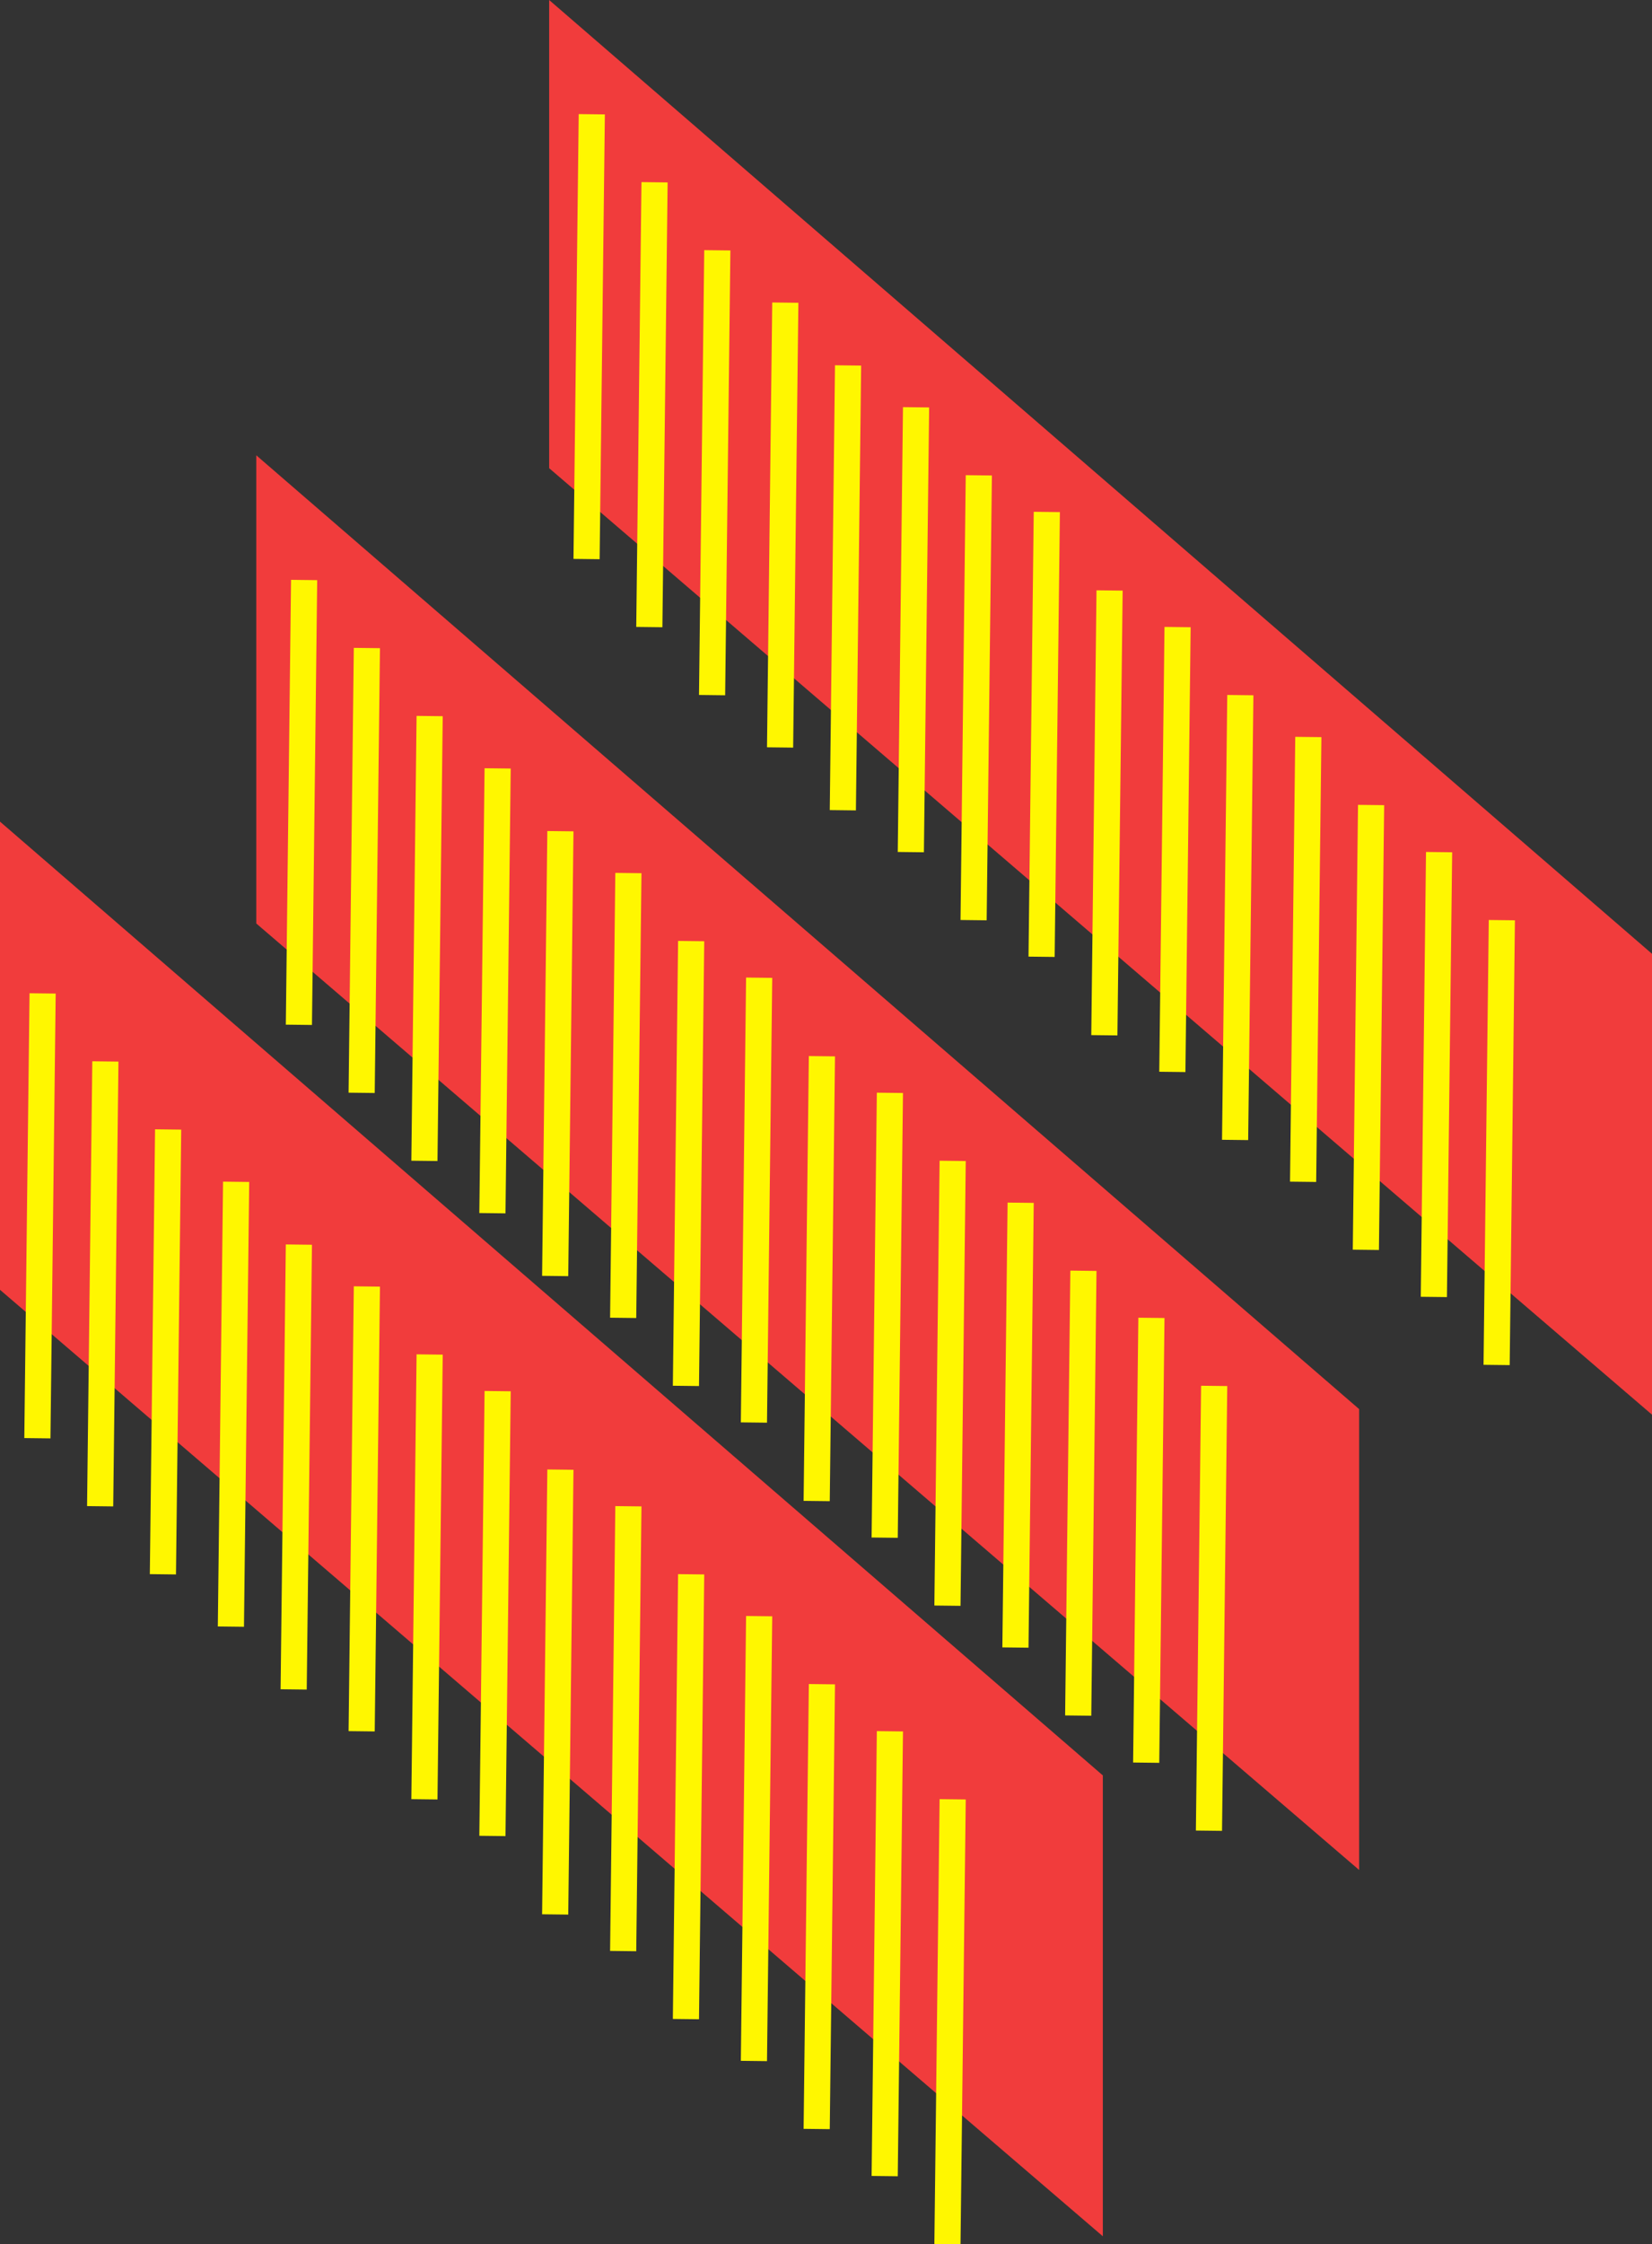 <svg xmlns="http://www.w3.org/2000/svg" width="315.856" height="428.86" viewBox="0 0 315.856 428.86">
  <rect x="0" y="0" width="315.856" height="428.86" fill="#333333" stroke="none"/>
  <g id="Group_97" data-name="Group 97" transform="translate(-1791.353 -956.669)">
    <g id="Group_53" data-name="Group 53" transform="translate(57 624)">
      <path id="Path_11" data-name="Path 11" d="M-4.647,18.4,206.21,200.66v88.066L-4.647,107.865Z" transform="translate(1739 471.273)" fill="#f13c3c"/>
      <g id="Group_36" data-name="Group 36" transform="translate(11 -1283)">
        <line id="Line_20" data-name="Line 20" x1="1" y2="85" transform="translate(1742.5 1818.5)" fill="none" stroke="#fff700" stroke-width="5"/>
        <line id="Line_37" data-name="Line 37" x1="1" y2="85" transform="translate(1730.5 1805.5)" fill="none" stroke="#fff700" stroke-width="5"/>
        <line id="Line_30" data-name="Line 30" x1="1" y2="85" transform="translate(1754.5 1831.5)" fill="none" stroke="#fff700" stroke-width="5"/>
        <line id="Line_22" data-name="Line 22" x1="1" y2="85" transform="translate(1767.5 1841.5)" fill="none" stroke="#fff700" stroke-width="5"/>
        <line id="Line_31" data-name="Line 31" x1="1" y2="85" transform="translate(1779.5 1853.5)" fill="none" stroke="#fff700" stroke-width="5"/>
        <line id="Line_23" data-name="Line 23" x1="1" y2="85" transform="translate(1792.5 1861.5)" fill="none" stroke="#fff700" stroke-width="5"/>
        <line id="Line_32" data-name="Line 32" x1="1" y2="85" transform="translate(1804.5 1874.5)" fill="none" stroke="#fff700" stroke-width="5"/>
        <line id="Line_24" data-name="Line 24" x1="1" y2="85" transform="translate(1817.5 1881.5)" fill="none" stroke="#fff700" stroke-width="5"/>
        <line id="Line_33" data-name="Line 33" x1="1" y2="85" transform="translate(1829.5 1896.5)" fill="none" stroke="#fff700" stroke-width="5"/>
        <line id="Line_25" data-name="Line 25" x1="1" y2="85" transform="translate(1842.5 1903.5)" fill="none" stroke="#fff700" stroke-width="5"/>
        <line id="Line_34" data-name="Line 34" x1="1" y2="85" transform="translate(1854.5 1916.5)" fill="none" stroke="#fff700" stroke-width="5"/>
        <line id="Line_26" data-name="Line 26" x1="1" y2="85" transform="translate(1867.5 1924.5)" fill="none" stroke="#fff700" stroke-width="5"/>
        <line id="Line_35" data-name="Line 35" x1="1" y2="85" transform="translate(1879.5 1937.5)" fill="none" stroke="#fff700" stroke-width="5"/>
        <line id="Line_27" data-name="Line 27" x1="1" y2="85" transform="translate(1892.5 1946.5)" fill="none" stroke="#fff700" stroke-width="5"/>
        <line id="Line_36" data-name="Line 36" x1="1" y2="85" transform="translate(1904.5 1959.5)" fill="none" stroke="#fff700" stroke-width="5"/>
      </g>
    </g>
    <g id="Group_54" data-name="Group 54" transform="translate(15 624)">
      <path id="Path_10" data-name="Path 10" d="M-4.647,18.4,206.21,200.66v88.066L-4.647,107.865Z" transform="translate(1830 401.273)" fill="#f13c3c"/>
      <g id="Group_37" data-name="Group 37" transform="translate(103 -1362)">
        <line id="Line_20-2" data-name="Line 20" x1="1" y2="85" transform="translate(1742.5 1818.5)" fill="none" stroke="#fff700" stroke-width="5"/>
        <line id="Line_37-2" data-name="Line 37" x1="1" y2="85" transform="translate(1730.5 1805.5)" fill="none" stroke="#fff700" stroke-width="5"/>
        <line id="Line_30-2" data-name="Line 30" x1="1" y2="85" transform="translate(1754.5 1831.5)" fill="none" stroke="#fff700" stroke-width="5"/>
        <line id="Line_22-2" data-name="Line 22" x1="1" y2="85" transform="translate(1767.5 1841.5)" fill="none" stroke="#fff700" stroke-width="5"/>
        <line id="Line_31-2" data-name="Line 31" x1="1" y2="85" transform="translate(1779.5 1853.5)" fill="none" stroke="#fff700" stroke-width="5"/>
        <line id="Line_23-2" data-name="Line 23" x1="1" y2="85" transform="translate(1792.5 1861.5)" fill="none" stroke="#fff700" stroke-width="5"/>
        <line id="Line_32-2" data-name="Line 32" x1="1" y2="85" transform="translate(1804.5 1874.5)" fill="none" stroke="#fff700" stroke-width="5"/>
        <line id="Line_24-2" data-name="Line 24" x1="1" y2="85" transform="translate(1817.5 1881.5)" fill="none" stroke="#fff700" stroke-width="5"/>
        <line id="Line_33-2" data-name="Line 33" x1="1" y2="85" transform="translate(1829.5 1896.5)" fill="none" stroke="#fff700" stroke-width="5"/>
        <line id="Line_25-2" data-name="Line 25" x1="1" y2="85" transform="translate(1842.5 1903.5)" fill="none" stroke="#fff700" stroke-width="5"/>
        <line id="Line_34-2" data-name="Line 34" x1="1" y2="85" transform="translate(1854.5 1916.5)" fill="none" stroke="#fff700" stroke-width="5"/>
        <line id="Line_26-2" data-name="Line 26" x1="1" y2="85" transform="translate(1867.5 1924.5)" fill="none" stroke="#fff700" stroke-width="5"/>
        <line id="Line_35-2" data-name="Line 35" x1="1" y2="85" transform="translate(1879.5 1937.5)" fill="none" stroke="#fff700" stroke-width="5"/>
        <line id="Line_27-2" data-name="Line 27" x1="1" y2="85" transform="translate(1892.5 1946.5)" fill="none" stroke="#fff700" stroke-width="5"/>
        <line id="Line_36-2" data-name="Line 36" x1="1" y2="85" transform="translate(1904.5 1959.5)" fill="none" stroke="#fff700" stroke-width="5"/>
      </g>
    </g>
    <g id="Group_55" data-name="Group 55" transform="translate(1 614)">
      <path id="Path_9" data-name="Path 9" d="M-4.647,18.4,206.21,200.66v88.066L-4.647,107.865Z" transform="translate(1900 324.273)" fill="#f13c3c"/>
      <g id="Group_38" data-name="Group 38" transform="translate(172 -1441)">
        <line id="Line_20-3" data-name="Line 20" x1="1" y2="85" transform="translate(1742.5 1818.5)" fill="none" stroke="#fff700" stroke-width="5"/>
        <line id="Line_37-3" data-name="Line 37" x1="1" y2="85" transform="translate(1730.5 1805.5)" fill="none" stroke="#fff700" stroke-width="5"/>
        <line id="Line_30-3" data-name="Line 30" x1="1" y2="85" transform="translate(1754.5 1831.5)" fill="none" stroke="#fff700" stroke-width="5"/>
        <line id="Line_22-3" data-name="Line 22" x1="1" y2="85" transform="translate(1767.5 1841.5)" fill="none" stroke="#fff700" stroke-width="5"/>
        <line id="Line_31-3" data-name="Line 31" x1="1" y2="85" transform="translate(1779.5 1853.5)" fill="none" stroke="#fff700" stroke-width="5"/>
        <line id="Line_23-3" data-name="Line 23" x1="1" y2="85" transform="translate(1792.5 1861.5)" fill="none" stroke="#fff700" stroke-width="5"/>
        <line id="Line_32-3" data-name="Line 32" x1="1" y2="85" transform="translate(1804.5 1874.5)" fill="none" stroke="#fff700" stroke-width="5"/>
        <line id="Line_24-3" data-name="Line 24" x1="1" y2="85" transform="translate(1817.5 1881.5)" fill="none" stroke="#fff700" stroke-width="5"/>
        <line id="Line_33-3" data-name="Line 33" x1="1" y2="85" transform="translate(1829.5 1896.5)" fill="none" stroke="#fff700" stroke-width="5"/>
        <line id="Line_25-3" data-name="Line 25" x1="1" y2="85" transform="translate(1842.5 1903.5)" fill="none" stroke="#fff700" stroke-width="5"/>
        <line id="Line_34-3" data-name="Line 34" x1="1" y2="85" transform="translate(1854.5 1916.5)" fill="none" stroke="#fff700" stroke-width="5"/>
        <line id="Line_26-3" data-name="Line 26" x1="1" y2="85" transform="translate(1867.5 1924.5)" fill="none" stroke="#fff700" stroke-width="5"/>
        <line id="Line_35-3" data-name="Line 35" x1="1" y2="85" transform="translate(1879.5 1937.5)" fill="none" stroke="#fff700" stroke-width="5"/>
        <line id="Line_27-3" data-name="Line 27" x1="1" y2="85" transform="translate(1892.5 1946.5)" fill="none" stroke="#fff700" stroke-width="5"/>
        <line id="Line_36-3" data-name="Line 36" x1="1" y2="85" transform="translate(1904.5 1959.5)" fill="none" stroke="#fff700" stroke-width="5"/>
      </g>
    </g>
  </g>
</svg>

